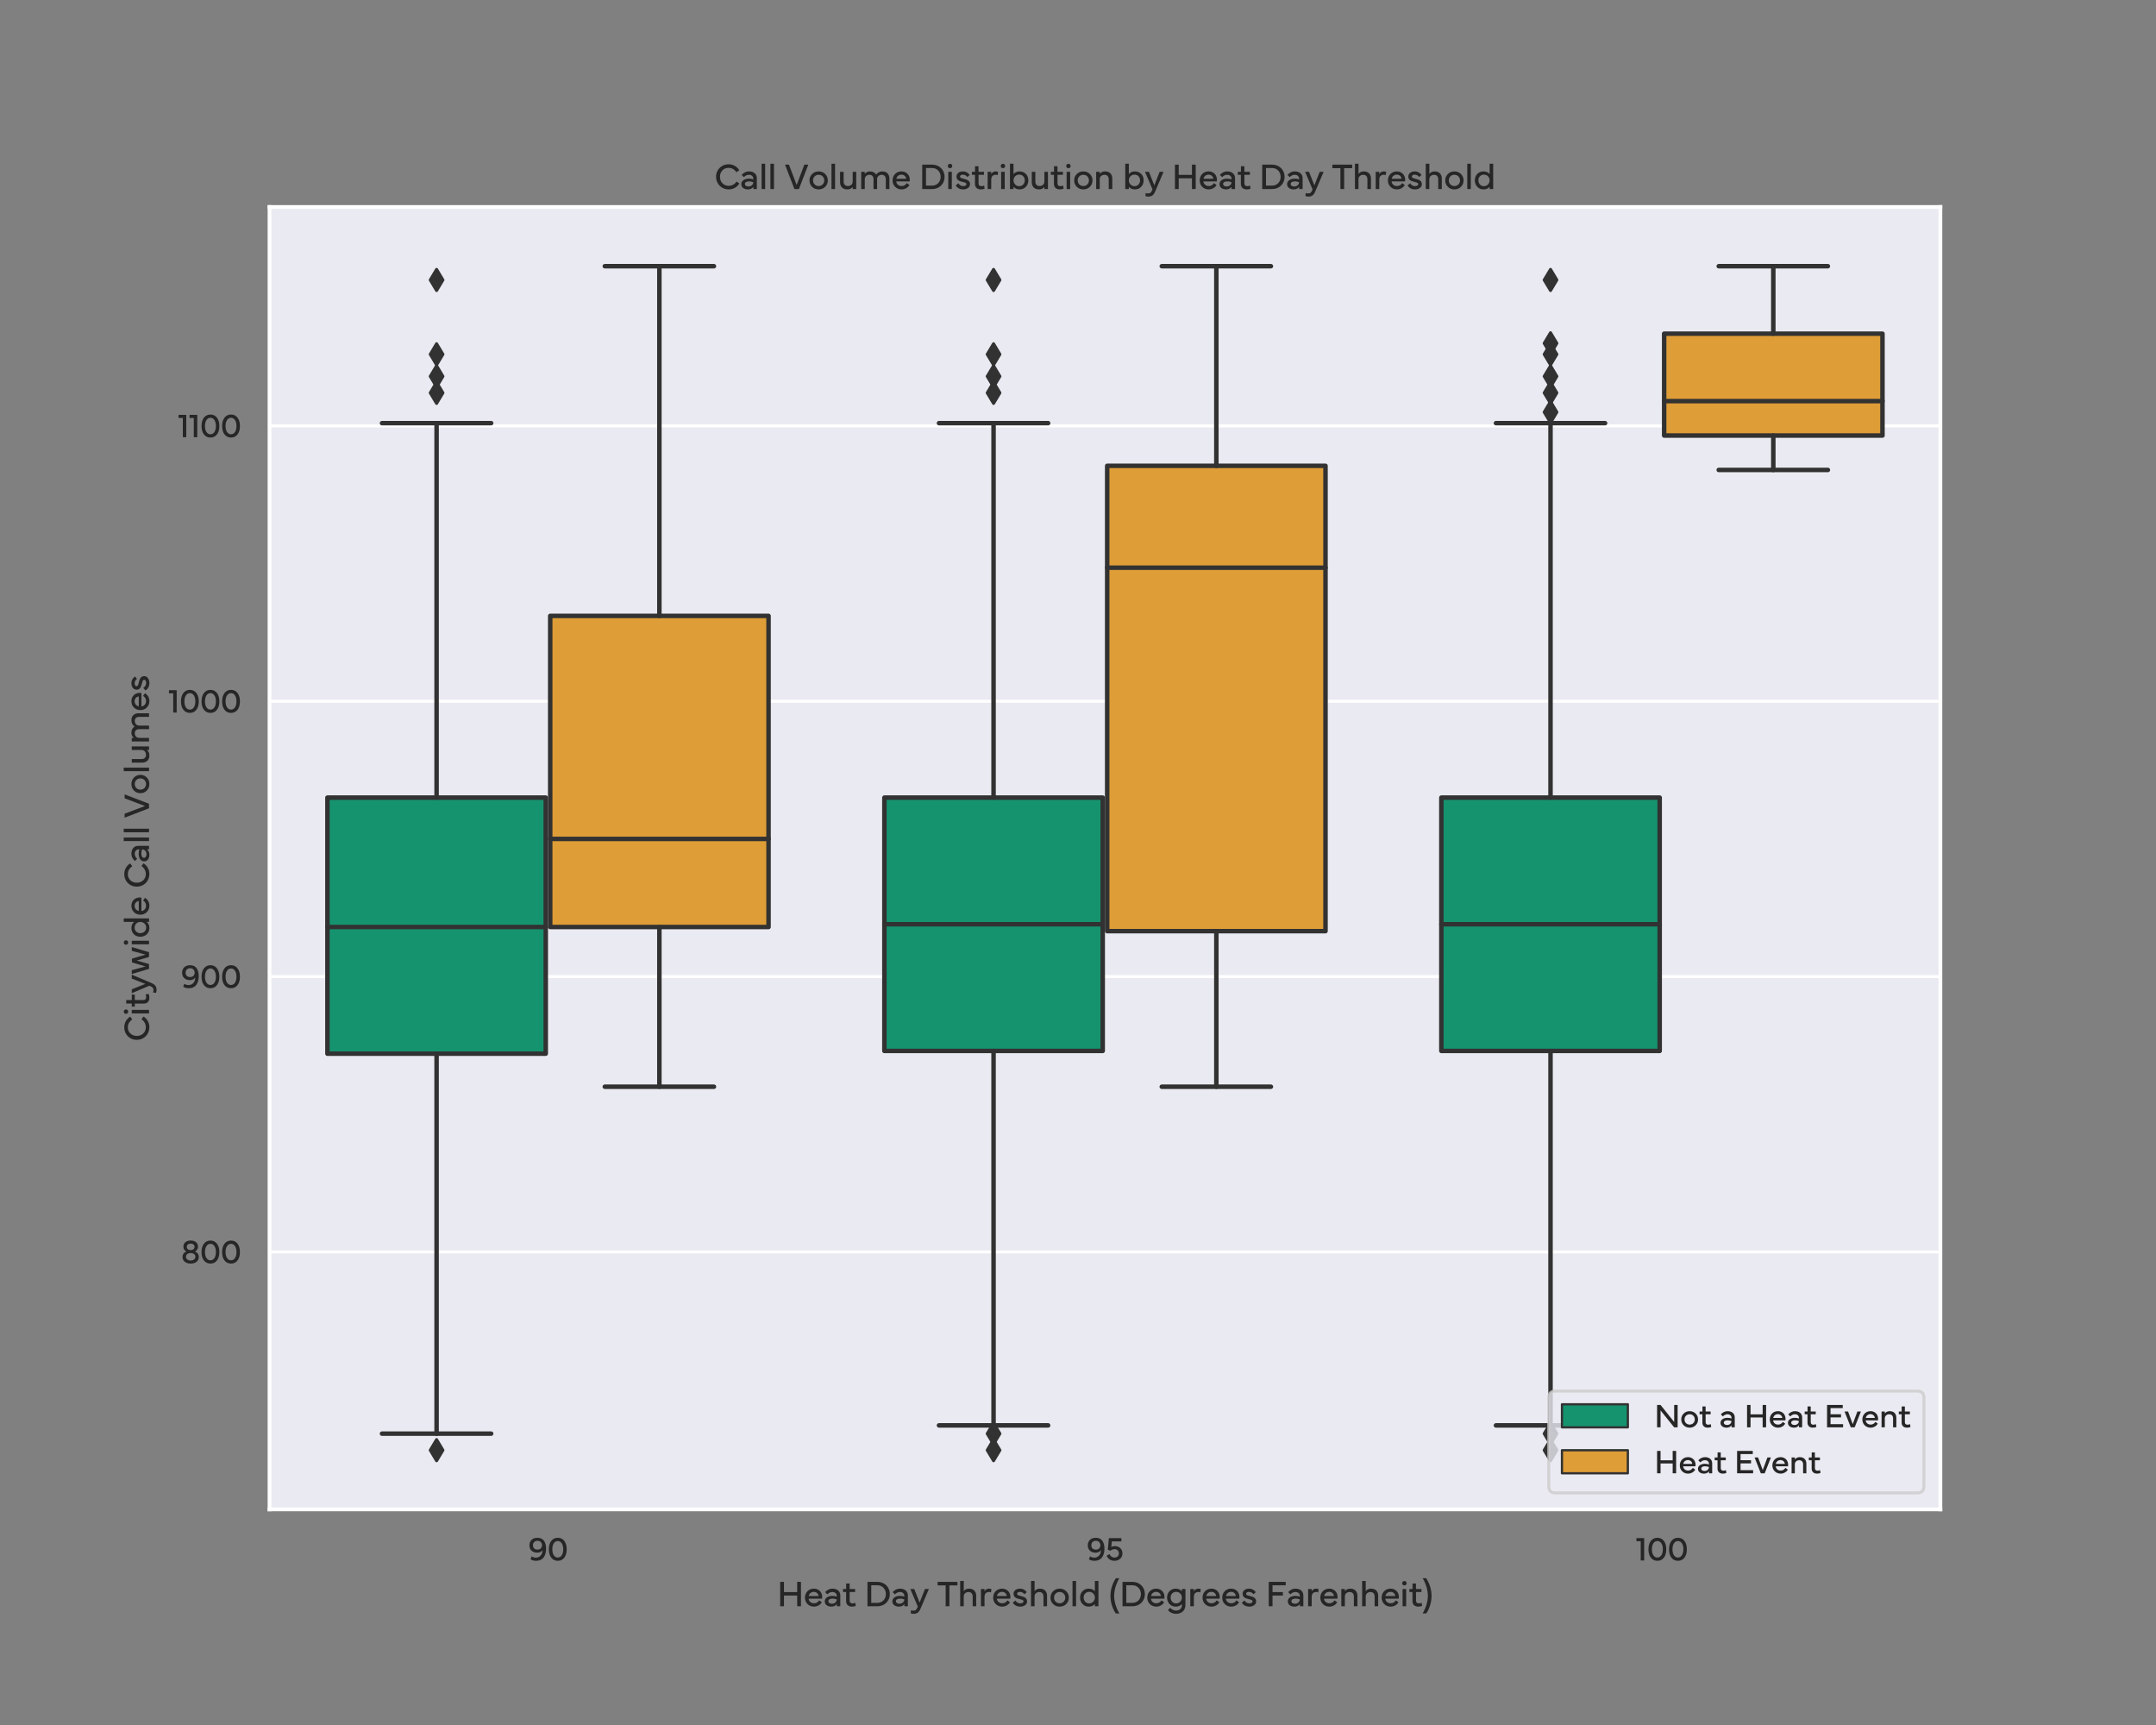 <?xml version="1.0" encoding="utf-8" standalone="no"?>
<!DOCTYPE svg PUBLIC "-//W3C//DTD SVG 1.1//EN"
  "http://www.w3.org/Graphics/SVG/1.1/DTD/svg11.dtd">
<svg xmlns:xlink="http://www.w3.org/1999/xlink" width="720pt" height="576pt" viewBox="0 0 720 576" xmlns="http://www.w3.org/2000/svg" version="1.1">
 <rect x="0" y="0" width="720" height="576" fill="#808080" stroke="none"/>
 <defs>
  <style type="text/css">*{stroke-linejoin: round; stroke-linecap: butt}</style>
 </defs>
 <g id="figure_1">
  <g id="patch_1">
   <path d="M 0 576 
L 720 576 
L 720 0 
L 0 0 
L 0 576 
z
" style="fill: none"/>
  </g>
  <g id="axes_1">
   <g id="patch_2">
    <path d="M 90 504 
L 648 504 
L 648 69.12 
L 90 69.12 
z
" style="fill: #eaeaf2"/>
   </g>
   <g id="matplotlib.axis_1">
    <g id="xtick_1">
     <g id="text_1">
      <!-- 90 -->
      <g style="fill: #262626" transform="translate(176.378 521.062) scale(0.11 -0.11)">
       <defs>
        <path id="Mundial-Regular-39" d="M 1728 1478 
Q 1053 1478 647 1856 
Q 241 2234 241 2866 
Q 241 3531 659 3918 
Q 1078 4306 1769 4306 
Q 2188 4306 2508 4148 
Q 2828 3991 3020 3709 
Q 3213 3428 3308 3067 
Q 3403 2706 3403 2275 
Q 3403 1753 3290 1331 
Q 3178 909 2951 595 
Q 2725 281 2358 109 
Q 1991 -63 1506 -63 
Q 875 -63 450 225 
L 672 781 
Q 1053 538 1463 538 
Q 2006 538 2359 913 
Q 2713 1288 2734 1978 
Q 2588 1734 2325 1606 
Q 2063 1478 1728 1478 
z
M 1794 3734 
Q 1391 3734 1152 3504 
Q 913 3275 913 2888 
Q 913 2488 1144 2273 
Q 1375 2059 1791 2059 
Q 2178 2059 2403 2304 
Q 2628 2550 2628 2878 
Q 2628 3222 2403 3478 
Q 2178 3734 1794 3734 
z
" transform="scale(0.016)"/>
        <path id="Mundial-Regular-30" d="M 3233 529 
Q 2775 -63 2000 -63 
Q 1225 -63 765 529 
Q 306 1122 306 2122 
Q 306 3119 765 3712 
Q 1225 4306 2000 4306 
Q 2775 4306 3233 3712 
Q 3691 3119 3691 2122 
Q 3691 1122 3233 529 
z
M 2000 3688 
Q 1531 3688 1247 3263 
Q 963 2838 963 2122 
Q 963 1403 1247 981 
Q 1531 559 2000 559 
Q 2469 559 2751 982 
Q 3034 1406 3034 2122 
Q 3034 2838 2750 3263 
Q 2466 3688 2000 3688 
z
" transform="scale(0.016)"/>
       </defs>
       <use xlink:href="#Mundial-Regular-39"/>
       <use xlink:href="#Mundial-Regular-30" x="57.959"/>
      </g>
     </g>
    </g>
    <g id="xtick_2">
     <g id="text_2">
      <!-- 95 -->
      <g style="fill: #262626" transform="translate(362.848 521.062) scale(0.11 -0.11)">
       <defs>
        <path id="Mundial-Regular-35" d="M 1669 -63 
Q 1163 -63 772 192 
Q 381 447 197 906 
L 744 1209 
Q 863 906 1111 729 
Q 1359 553 1681 553 
Q 2053 553 2287 775 
Q 2522 997 2522 1331 
Q 2522 1678 2300 1912 
Q 2078 2147 1681 2147 
Q 1253 2147 913 1838 
L 416 2041 
L 616 4244 
L 2988 4244 
L 2988 3622 
L 1178 3622 
L 1075 2528 
Q 1341 2725 1731 2725 
Q 2375 2725 2784 2342 
Q 3194 1959 3194 1331 
Q 3194 713 2758 325 
Q 2322 -63 1669 -63 
z
" transform="scale(0.016)"/>
       </defs>
       <use xlink:href="#Mundial-Regular-39"/>
       <use xlink:href="#Mundial-Regular-35" x="57.959"/>
      </g>
     </g>
    </g>
    <g id="xtick_3">
     <g id="text_3">
      <!-- 100 -->
      <g style="fill: #262626" transform="translate(546.299 521.062) scale(0.11 -0.11)">
       <defs>
        <path id="Mundial-Regular-31" d="M 922 0 
L 922 3650 
L 113 3650 
L 113 4244 
L 1578 4244 
L 1578 0 
L 922 0 
z
" transform="scale(0.016)"/>
       </defs>
       <use xlink:href="#Mundial-Regular-31"/>
       <use xlink:href="#Mundial-Regular-30" x="33.301"/>
       <use xlink:href="#Mundial-Regular-30" x="95.752"/>
      </g>
     </g>
    </g>
    <g id="text_4">
     <!-- Heat Day Threshold (Degrees Farenheit) -->
     <g style="fill: #262626" transform="translate(259.491 536.352) scale(0.12 -0.12)">
      <defs>
       <path id="Mundial-Regular-48" d="M 550 4244 
L 1206 4244 
L 1206 2463 
L 3506 2463 
L 3506 4244 
L 4163 4244 
L 4163 0 
L 3506 0 
L 3506 1869 
L 1206 1869 
L 1206 0 
L 550 0 
L 550 4244 
z
" transform="scale(0.016)"/>
       <path id="Mundial-Regular-65" d="M 256 1497 
Q 256 2172 692 2617 
Q 1128 3063 1806 3063 
Q 2234 3063 2565 2867 
Q 2897 2672 3073 2342 
Q 3250 2013 3250 1609 
Q 3250 1450 3225 1322 
L 897 1322 
Q 919 981 1181 750 
Q 1444 519 1828 519 
Q 2403 519 2728 1031 
L 3184 700 
Q 2981 338 2611 137 
Q 2241 -63 1828 -63 
Q 1150 -63 703 382 
Q 256 828 256 1497 
z
M 913 1784 
L 2622 1784 
Q 2594 2100 2359 2301 
Q 2125 2503 1800 2503 
Q 1459 2503 1215 2303 
Q 972 2103 913 1784 
z
" transform="scale(0.016)"/>
       <path id="Mundial-Regular-61" d="M 275 853 
Q 275 1275 642 1539 
Q 1009 1803 1600 1803 
Q 2063 1803 2356 1663 
L 2356 1825 
Q 2356 2109 2143 2295 
Q 1931 2481 1588 2481 
Q 1331 2481 1106 2361 
Q 881 2241 728 2066 
L 338 2453 
Q 531 2700 873 2881 
Q 1216 3063 1597 3063 
Q 2231 3063 2603 2744 
Q 2975 2425 2975 1878 
L 2975 0 
L 2369 0 
L 2369 388 
Q 2231 175 1984 56 
Q 1738 -63 1434 -63 
Q 928 -63 601 181 
Q 275 425 275 853 
z
M 900 875 
Q 900 675 1076 559 
Q 1253 444 1525 444 
Q 1884 444 2120 659 
Q 2356 875 2356 1188 
Q 2247 1244 2044 1287 
Q 1841 1331 1616 1331 
Q 1300 1331 1100 1218 
Q 900 1106 900 875 
z
" transform="scale(0.016)"/>
       <path id="Mundial-Regular-74" d="M 656 2475 
L 122 2475 
L 122 3000 
L 666 3000 
L 666 3963 
L 1269 3963 
L 1269 3000 
L 2222 3000 
L 2222 2475 
L 1275 2475 
L 1275 975 
Q 1275 741 1403 619 
Q 1531 497 1766 497 
Q 2009 497 2253 600 
L 2334 69 
Q 2081 -63 1678 -63 
Q 1203 -63 929 192 
Q 656 447 656 900 
L 656 2475 
z
" transform="scale(0.016)"/>
       <path id="Mundial-Regular-20" transform="scale(0.016)"/>
       <path id="Mundial-Regular-44" d="M 550 4241 
L 2256 4241 
Q 2878 4241 3376 3966 
Q 3875 3691 4156 3205 
Q 4438 2719 4438 2119 
Q 4438 1516 4156 1031 
Q 3875 547 3376 273 
Q 2878 0 2256 0 
L 550 0 
L 550 4241 
z
M 1206 594 
L 2247 594 
Q 2688 594 3033 795 
Q 3378 997 3564 1344 
Q 3750 1691 3750 2119 
Q 3750 2772 3331 3212 
Q 2913 3653 2247 3653 
L 1206 3653 
L 1206 594 
z
" transform="scale(0.016)"/>
       <path id="Mundial-Regular-79" d="M 1369 -44 
L 75 3000 
L 756 3000 
L 1691 638 
L 2619 3000 
L 3300 3000 
L 1863 -381 
Q 1781 -566 1711 -694 
Q 1641 -822 1536 -947 
Q 1431 -1072 1311 -1147 
Q 1191 -1222 1019 -1267 
Q 847 -1313 631 -1313 
Q 341 -1313 134 -1203 
L 200 -691 
Q 375 -769 603 -769 
Q 888 -769 1041 -634 
Q 1194 -500 1303 -216 
L 1369 -44 
z
" transform="scale(0.016)"/>
       <path id="Mundial-Regular-54" d="M 88 3628 
L 88 4244 
L 3538 4244 
L 3538 3628 
L 2141 3628 
L 2141 0 
L 1488 0 
L 1488 3628 
L 88 3628 
z
" transform="scale(0.016)"/>
       <path id="Mundial-Regular-68" d="M 1094 0 
L 475 0 
L 475 4400 
L 1097 4400 
L 1097 2622 
Q 1141 2691 1211 2758 
Q 1281 2825 1390 2898 
Q 1500 2972 1664 3017 
Q 1828 3063 2019 3063 
Q 2613 3063 2938 2722 
Q 3263 2381 3263 1822 
L 3263 0 
L 2644 0 
L 2644 1691 
Q 2644 2063 2451 2269 
Q 2259 2475 1922 2475 
Q 1566 2475 1330 2264 
Q 1094 2053 1094 1691 
L 1094 0 
z
" transform="scale(0.016)"/>
       <path id="Mundial-Regular-72" d="M 1097 0 
L 475 0 
L 475 3000 
L 1097 3000 
L 1097 2591 
Q 1341 3063 1878 3063 
Q 1981 3063 2084 3044 
Q 2188 3025 2238 3006 
L 2291 2988 
L 2225 2419 
Q 2038 2488 1859 2488 
Q 1722 2488 1598 2447 
Q 1475 2406 1356 2317 
Q 1238 2228 1167 2051 
Q 1097 1875 1097 1634 
L 1097 0 
z
" transform="scale(0.016)"/>
       <path id="Mundial-Regular-73" d="M 244 631 
L 703 1003 
Q 834 772 1050 639 
Q 1266 506 1541 506 
Q 1788 506 1945 597 
Q 2103 688 2103 838 
Q 2103 994 1968 1070 
Q 1834 1147 1478 1228 
Q 1213 1288 1030 1355 
Q 847 1422 689 1528 
Q 531 1634 453 1793 
Q 375 1953 375 2169 
Q 375 2569 694 2816 
Q 1013 3063 1484 3063 
Q 1881 3063 2195 2886 
Q 2509 2709 2672 2444 
L 2256 2088 
Q 1969 2497 1484 2497 
Q 1259 2497 1123 2409 
Q 988 2322 988 2178 
Q 988 2109 1017 2057 
Q 1047 2006 1090 1970 
Q 1134 1934 1229 1900 
Q 1325 1866 1409 1842 
Q 1494 1819 1650 1781 
Q 1916 1716 2097 1645 
Q 2278 1575 2429 1465 
Q 2581 1356 2654 1201 
Q 2728 1047 2728 838 
Q 2728 438 2381 187 
Q 2034 -63 1541 -63 
Q 1106 -63 762 123 
Q 419 309 244 631 
z
" transform="scale(0.016)"/>
       <path id="Mundial-Regular-6f" d="M 2984 387 
Q 2528 -63 1847 -63 
Q 1166 -63 709 387 
Q 253 838 253 1500 
Q 253 2163 709 2613 
Q 1166 3063 1847 3063 
Q 2528 3063 2984 2613 
Q 3441 2163 3441 1500 
Q 3441 838 2984 387 
z
M 1148 2200 
Q 872 1919 872 1500 
Q 872 1081 1148 800 
Q 1425 519 1847 519 
Q 2269 519 2545 800 
Q 2822 1081 2822 1500 
Q 2822 1919 2545 2200 
Q 2269 2481 1847 2481 
Q 1425 2481 1148 2200 
z
" transform="scale(0.016)"/>
       <path id="Mundial-Regular-6c" d="M 1094 4400 
L 1094 0 
L 475 0 
L 475 4400 
L 1094 4400 
z
" transform="scale(0.016)"/>
       <path id="Mundial-Regular-64" d="M 259 1516 
Q 259 2200 689 2631 
Q 1119 3063 1766 3063 
Q 2466 3063 2834 2591 
L 2834 4400 
L 3453 4400 
L 3453 0 
L 2834 0 
L 2834 409 
Q 2466 -63 1766 -63 
Q 1122 -63 690 382 
Q 259 828 259 1516 
z
M 1841 2506 
Q 1416 2506 1147 2222 
Q 878 1938 878 1516 
Q 878 1091 1147 792 
Q 1416 494 1841 494 
Q 2266 494 2548 794 
Q 2831 1094 2831 1516 
Q 2831 1934 2550 2220 
Q 2269 2506 1841 2506 
z
" transform="scale(0.016)"/>
       <path id="Mundial-Regular-28" d="M 272 1813 
Q 272 2409 403 2978 
Q 534 3547 726 3976 
Q 919 4406 1203 4875 
L 1819 4875 
Q 1781 4819 1720 4714 
Q 1659 4609 1504 4279 
Q 1350 3950 1229 3609 
Q 1109 3269 1012 2775 
Q 916 2281 916 1813 
Q 916 1472 966 1119 
Q 1016 766 1097 473 
Q 1178 181 1275 -92 
Q 1372 -366 1470 -572 
Q 1569 -778 1650 -934 
Q 1731 -1091 1781 -1169 
L 1831 -1250 
L 1206 -1250 
Q 813 -728 542 112 
Q 272 953 272 1813 
z
" transform="scale(0.016)"/>
       <path id="Mundial-Regular-67" d="M 1778 -63 
Q 1134 -63 703 382 
Q 272 828 272 1516 
Q 272 2200 701 2631 
Q 1131 3063 1778 3063 
Q 2478 3063 2847 2591 
L 2847 3000 
L 3466 3000 
L 3466 234 
Q 3466 -475 3019 -894 
Q 2572 -1313 1816 -1313 
Q 1403 -1313 1036 -1145 
Q 669 -978 413 -669 
L 819 -266 
Q 1263 -750 1828 -750 
Q 2291 -750 2569 -501 
Q 2847 -253 2847 156 
L 2847 409 
Q 2484 -63 1778 -63 
z
M 1853 2506 
Q 1428 2506 1159 2222 
Q 891 1938 891 1516 
Q 891 1091 1159 792 
Q 1428 494 1853 494 
Q 2278 494 2561 794 
Q 2844 1094 2844 1516 
Q 2844 1934 2562 2220 
Q 2281 2506 1853 2506 
z
" transform="scale(0.016)"/>
       <path id="Mundial-Regular-46" d="M 550 0 
L 550 4244 
L 3503 4244 
L 3503 3647 
L 1206 3647 
L 1206 2463 
L 3009 2463 
L 3009 1866 
L 1206 1866 
L 1206 0 
L 550 0 
z
" transform="scale(0.016)"/>
       <path id="Mundial-Regular-6e" d="M 1094 0 
L 475 0 
L 475 3000 
L 1097 3000 
L 1097 2622 
Q 1141 2691 1211 2758 
Q 1281 2825 1390 2898 
Q 1500 2972 1664 3017 
Q 1828 3063 2019 3063 
Q 2622 3063 2950 2723 
Q 3278 2384 3278 1822 
L 3278 0 
L 2659 0 
L 2659 1691 
Q 2659 2063 2465 2269 
Q 2272 2475 1922 2475 
Q 1566 2475 1330 2264 
Q 1094 2053 1094 1691 
L 1094 0 
z
" transform="scale(0.016)"/>
       <path id="Mundial-Regular-69" d="M 509 3731 
Q 403 3838 403 4006 
Q 403 4175 509 4281 
Q 616 4388 784 4388 
Q 953 4388 1061 4281 
Q 1169 4175 1169 4006 
Q 1169 3838 1061 3731 
Q 953 3625 784 3625 
Q 616 3625 509 3731 
z
M 1094 0 
L 475 0 
L 475 3000 
L 1094 3000 
L 1094 0 
z
" transform="scale(0.016)"/>
       <path id="Mundial-Regular-29" d="M 656 -1250 
L 31 -1250 
Q 69 -1194 130 -1091 
Q 191 -988 348 -656 
Q 506 -325 628 15 
Q 750 356 848 850 
Q 947 1344 947 1813 
Q 947 2153 897 2506 
Q 847 2859 767 3151 
Q 688 3444 592 3717 
Q 497 3991 400 4197 
Q 303 4403 223 4558 
Q 144 4713 94 4794 
L 44 4875 
L 659 4875 
Q 944 4406 1136 3976 
Q 1328 3547 1459 2978 
Q 1591 2409 1591 1813 
Q 1591 953 1320 112 
Q 1050 -728 656 -1250 
z
" transform="scale(0.016)"/>
      </defs>
      <use xlink:href="#Mundial-Regular-48"/>
      <use xlink:href="#Mundial-Regular-65" x="73.633"/>
      <use xlink:href="#Mundial-Regular-61" x="128.467"/>
      <use xlink:href="#Mundial-Regular-74" x="181.738"/>
      <use xlink:href="#Mundial-Regular-20" x="219.922"/>
      <use xlink:href="#Mundial-Regular-44" x="242.871"/>
      <use xlink:href="#Mundial-Regular-61" x="316.504"/>
      <use xlink:href="#Mundial-Regular-79" x="369.775"/>
      <use xlink:href="#Mundial-Regular-20" x="422.51"/>
      <use xlink:href="#Mundial-Regular-54" x="445.459"/>
      <use xlink:href="#Mundial-Regular-68" x="502.1"/>
      <use xlink:href="#Mundial-Regular-72" x="559.863"/>
      <use xlink:href="#Mundial-Regular-65" x="597.412"/>
      <use xlink:href="#Mundial-Regular-73" x="652.246"/>
      <use xlink:href="#Mundial-Regular-68" x="699.219"/>
      <use xlink:href="#Mundial-Regular-6f" x="756.982"/>
      <use xlink:href="#Mundial-Regular-6c" x="814.697"/>
      <use xlink:href="#Mundial-Regular-64" x="839.209"/>
      <use xlink:href="#Mundial-Regular-20" x="900.586"/>
      <use xlink:href="#Mundial-Regular-28" x="923.535"/>
      <use xlink:href="#Mundial-Regular-44" x="952.637"/>
      <use xlink:href="#Mundial-Regular-65" x="1026.27"/>
      <use xlink:href="#Mundial-Regular-67" x="1081.104"/>
      <use xlink:href="#Mundial-Regular-72" x="1142.48"/>
      <use xlink:href="#Mundial-Regular-65" x="1180.029"/>
      <use xlink:href="#Mundial-Regular-65" x="1234.863"/>
      <use xlink:href="#Mundial-Regular-73" x="1289.697"/>
      <use xlink:href="#Mundial-Regular-20" x="1336.67"/>
      <use xlink:href="#Mundial-Regular-46" x="1359.619"/>
      <use xlink:href="#Mundial-Regular-61" x="1417.09"/>
      <use xlink:href="#Mundial-Regular-72" x="1470.361"/>
      <use xlink:href="#Mundial-Regular-65" x="1507.91"/>
      <use xlink:href="#Mundial-Regular-6e" x="1562.744"/>
      <use xlink:href="#Mundial-Regular-68" x="1620.752"/>
      <use xlink:href="#Mundial-Regular-65" x="1678.516"/>
      <use xlink:href="#Mundial-Regular-69" x="1733.35"/>
      <use xlink:href="#Mundial-Regular-74" x="1757.861"/>
      <use xlink:href="#Mundial-Regular-29" x="1796.045"/>
     </g>
    </g>
   </g>
   <g id="matplotlib.axis_2">
    <g id="ytick_1">
     <g id="line2d_1">
      <path d="M 90 418.035 
L 648 418.035 
" clip-path="url(#p128b288a99)" style="fill: none; stroke: #ffffff; stroke-linecap: round"/>
     </g>
     <g id="text_5">
      <!-- 800 -->
      <g style="fill: #262626" transform="translate(60.444 421.817) scale(0.11 -0.11)">
       <defs>
        <path id="Mundial-Regular-38" d="M 1834 -63 
Q 1144 -63 719 282 
Q 294 628 294 1191 
Q 294 1925 1019 2231 
Q 456 2509 456 3147 
Q 456 3675 832 3994 
Q 1209 4313 1834 4313 
Q 2466 4313 2845 3994 
Q 3225 3675 3225 3147 
Q 3225 2844 3079 2603 
Q 2934 2363 2638 2228 
Q 3381 1925 3381 1191 
Q 3381 625 2956 281 
Q 2531 -63 1834 -63 
z
M 1103 3119 
Q 1103 2834 1301 2664 
Q 1500 2494 1834 2494 
Q 2175 2494 2376 2664 
Q 2578 2834 2578 3119 
Q 2578 3384 2373 3557 
Q 2169 3731 1834 3731 
Q 1506 3731 1304 3557 
Q 1103 3384 1103 3119 
z
M 1834 1928 
Q 1431 1928 1190 1740 
Q 950 1553 950 1234 
Q 950 922 1194 719 
Q 1438 516 1834 516 
Q 2241 516 2486 717 
Q 2731 919 2731 1234 
Q 2731 1553 2489 1740 
Q 2247 1928 1834 1928 
z
" transform="scale(0.016)"/>
       </defs>
       <use xlink:href="#Mundial-Regular-38"/>
       <use xlink:href="#Mundial-Regular-30" x="57.422"/>
       <use xlink:href="#Mundial-Regular-30" x="119.873"/>
      </g>
     </g>
    </g>
    <g id="ytick_2">
     <g id="line2d_2">
      <path d="M 90 326.095 
L 648 326.095 
" clip-path="url(#p128b288a99)" style="fill: none; stroke: #ffffff; stroke-linecap: round"/>
     </g>
     <g id="text_6">
      <!-- 900 -->
      <g style="fill: #262626" transform="translate(60.385 329.876) scale(0.11 -0.11)">
       <use xlink:href="#Mundial-Regular-39"/>
       <use xlink:href="#Mundial-Regular-30" x="57.959"/>
       <use xlink:href="#Mundial-Regular-30" x="120.41"/>
      </g>
     </g>
    </g>
    <g id="ytick_3">
     <g id="line2d_3">
      <path d="M 90 234.154 
L 648 234.154 
" clip-path="url(#p128b288a99)" style="fill: none; stroke: #ffffff; stroke-linecap: round"/>
     </g>
     <g id="text_7">
      <!-- 1000 -->
      <g style="fill: #262626" transform="translate(56.228 237.935) scale(0.11 -0.11)">
       <use xlink:href="#Mundial-Regular-31"/>
       <use xlink:href="#Mundial-Regular-30" x="33.301"/>
       <use xlink:href="#Mundial-Regular-30" x="95.752"/>
       <use xlink:href="#Mundial-Regular-30" x="158.203"/>
      </g>
     </g>
    </g>
    <g id="ytick_4">
     <g id="line2d_4">
      <path d="M 90 142.213 
L 648 142.213 
" clip-path="url(#p128b288a99)" style="fill: none; stroke: #ffffff; stroke-linecap: round"/>
     </g>
     <g id="text_8">
      <!-- 1100 -->
      <g style="fill: #262626" transform="translate(59.435 145.994) scale(0.11 -0.11)">
       <use xlink:href="#Mundial-Regular-31"/>
       <use xlink:href="#Mundial-Regular-31" x="33.301"/>
       <use xlink:href="#Mundial-Regular-30" x="66.602"/>
       <use xlink:href="#Mundial-Regular-30" x="129.053"/>
      </g>
     </g>
    </g>
    <g id="text_9">
     <!-- Citywide Call Volumes -->
     <g style="fill: #262626" transform="translate(49.766 347.742) rotate(-90) scale(0.12 -0.12)">
      <defs>
       <path id="Mundial-Regular-43" d="M 272 2122 
Q 272 2731 559 3232 
Q 847 3734 1347 4020 
Q 1847 4306 2453 4306 
Q 3031 4306 3522 4034 
Q 4013 3763 4319 3272 
L 3809 2916 
Q 3300 3684 2453 3684 
Q 1800 3684 1379 3243 
Q 959 2803 959 2122 
Q 959 1441 1386 1000 
Q 1813 559 2469 559 
Q 2891 559 3242 751 
Q 3594 944 3844 1309 
L 4334 969 
Q 4034 481 3543 209 
Q 3053 -63 2469 -63 
Q 2013 -63 1606 106 
Q 1200 275 908 564 
Q 616 853 444 1259 
Q 272 1666 272 2122 
z
" transform="scale(0.016)"/>
       <path id="Mundial-Regular-77" d="M 1006 0 
L 122 3000 
L 775 3000 
L 1434 606 
L 2134 2969 
L 2791 2969 
L 3491 606 
L 4150 3000 
L 4803 3000 
L 3919 0 
L 3075 0 
L 2463 2134 
L 1850 0 
L 1006 0 
z
" transform="scale(0.016)"/>
       <path id="Mundial-Regular-56" d="M 1684 0 
L 50 4244 
L 734 4244 
L 2075 700 
L 3416 4244 
L 4100 4244 
L 2466 0 
L 1684 0 
z
" transform="scale(0.016)"/>
       <path id="Mundial-Regular-75" d="M 434 3000 
L 1053 3000 
L 1053 1309 
Q 1053 938 1247 731 
Q 1441 525 1784 525 
Q 2150 525 2389 736 
Q 2628 947 2628 1309 
L 2628 3000 
L 3247 3000 
L 3247 0 
L 2625 0 
L 2625 378 
Q 2581 309 2511 242 
Q 2441 175 2330 101 
Q 2219 28 2050 -17 
Q 1881 -63 1688 -63 
Q 1088 -63 761 276 
Q 434 616 434 1178 
L 434 3000 
z
" transform="scale(0.016)"/>
       <path id="Mundial-Regular-6d" d="M 475 0 
L 475 3000 
L 1097 3000 
L 1097 2622 
Q 1141 2691 1209 2758 
Q 1278 2825 1387 2898 
Q 1497 2972 1658 3017 
Q 1819 3063 2006 3063 
Q 2384 3063 2656 2916 
Q 2928 2769 3075 2503 
Q 3222 2744 3503 2903 
Q 3784 3063 4147 3063 
Q 4734 3063 5056 2722 
Q 5378 2381 5378 1822 
L 5378 0 
L 4756 0 
L 4756 1691 
Q 4756 2063 4568 2269 
Q 4381 2475 4050 2475 
Q 3709 2475 3479 2273 
Q 3250 2072 3238 1728 
L 3238 0 
L 2616 0 
L 2616 1691 
Q 2616 2063 2428 2269 
Q 2241 2475 1909 2475 
Q 1563 2475 1330 2264 
Q 1097 2053 1097 1691 
L 1097 0 
L 475 0 
z
" transform="scale(0.016)"/>
      </defs>
      <use xlink:href="#Mundial-Regular-43"/>
      <use xlink:href="#Mundial-Regular-69" x="70.264"/>
      <use xlink:href="#Mundial-Regular-74" x="94.775"/>
      <use xlink:href="#Mundial-Regular-79" x="132.959"/>
      <use xlink:href="#Mundial-Regular-77" x="185.693"/>
      <use xlink:href="#Mundial-Regular-69" x="262.646"/>
      <use xlink:href="#Mundial-Regular-64" x="287.158"/>
      <use xlink:href="#Mundial-Regular-65" x="348.535"/>
      <use xlink:href="#Mundial-Regular-20" x="403.369"/>
      <use xlink:href="#Mundial-Regular-43" x="426.318"/>
      <use xlink:href="#Mundial-Regular-61" x="496.582"/>
      <use xlink:href="#Mundial-Regular-6c" x="549.854"/>
      <use xlink:href="#Mundial-Regular-6c" x="574.365"/>
      <use xlink:href="#Mundial-Regular-20" x="598.877"/>
      <use xlink:href="#Mundial-Regular-56" x="621.826"/>
      <use xlink:href="#Mundial-Regular-6f" x="686.67"/>
      <use xlink:href="#Mundial-Regular-6c" x="744.385"/>
      <use xlink:href="#Mundial-Regular-75" x="768.896"/>
      <use xlink:href="#Mundial-Regular-6d" x="827.051"/>
      <use xlink:href="#Mundial-Regular-65" x="917.871"/>
      <use xlink:href="#Mundial-Regular-73" x="972.705"/>
     </g>
    </g>
   </g>
   <g id="patch_3">
    <path d="M 109.344 351.838 
L 182.256 351.838 
L 182.256 266.333 
L 109.344 266.333 
L 109.344 351.838 
z
" clip-path="url(#p128b288a99)" style="fill: #15936f; stroke: #323232; stroke-width: 1.5; stroke-linejoin: miter"/>
   </g>
   <g id="patch_4">
    <path d="M 183.744 309.545 
L 256.656 309.545 
L 256.656 205.652 
L 183.744 205.652 
L 183.744 309.545 
z
" clip-path="url(#p128b288a99)" style="fill: #de9d37; stroke: #323232; stroke-width: 1.5; stroke-linejoin: miter"/>
   </g>
   <g id="patch_5">
    <path d="M 295.344 350.919 
L 368.256 350.919 
L 368.256 266.333 
L 295.344 266.333 
L 295.344 350.919 
z
" clip-path="url(#p128b288a99)" style="fill: #15936f; stroke: #323232; stroke-width: 1.5; stroke-linejoin: miter"/>
   </g>
   <g id="patch_6">
    <path d="M 369.744 310.924 
L 442.656 310.924 
L 442.656 155.544 
L 369.744 155.544 
L 369.744 310.924 
z
" clip-path="url(#p128b288a99)" style="fill: #de9d37; stroke: #323232; stroke-width: 1.5; stroke-linejoin: miter"/>
   </g>
   <g id="patch_7">
    <path d="M 481.344 350.919 
L 554.256 350.919 
L 554.256 266.333 
L 481.344 266.333 
L 481.344 350.919 
z
" clip-path="url(#p128b288a99)" style="fill: #15936f; stroke: #323232; stroke-width: 1.5; stroke-linejoin: miter"/>
   </g>
   <g id="patch_8">
    <path d="M 555.744 145.431 
L 628.656 145.431 
L 628.656 111.413 
L 555.744 111.413 
L 555.744 145.431 
z
" clip-path="url(#p128b288a99)" style="fill: #de9d37; stroke: #323232; stroke-width: 1.5; stroke-linejoin: miter"/>
   </g>
   <g id="patch_9">
    <path d="M 183 1153.562 
L 183 1153.562 
L 183 1153.562 
L 183 1153.562 
z
" clip-path="url(#p128b288a99)" style="fill: #15936f; stroke: #323232; stroke-width: 0.75; stroke-linejoin: miter"/>
   </g>
   <g id="patch_10">
    <path d="M 183 1153.562 
L 183 1153.562 
L 183 1153.562 
L 183 1153.562 
z
" clip-path="url(#p128b288a99)" style="fill: #de9d37; stroke: #323232; stroke-width: 0.75; stroke-linejoin: miter"/>
   </g>
   <g id="line2d_5">
    <path d="M 145.8 351.838 
L 145.8 478.716 
" clip-path="url(#p128b288a99)" style="fill: none; stroke: #323232; stroke-width: 1.5; stroke-linecap: round"/>
   </g>
   <g id="line2d_6">
    <path d="M 145.8 266.333 
L 145.8 141.294 
" clip-path="url(#p128b288a99)" style="fill: none; stroke: #323232; stroke-width: 1.5; stroke-linecap: round"/>
   </g>
   <g id="line2d_7">
    <path d="M 127.572 478.716 
L 164.028 478.716 
" clip-path="url(#p128b288a99)" style="fill: none; stroke: #323232; stroke-width: 1.5; stroke-linecap: round"/>
   </g>
   <g id="line2d_8">
    <path d="M 127.572 141.294 
L 164.028 141.294 
" clip-path="url(#p128b288a99)" style="fill: none; stroke: #323232; stroke-width: 1.5; stroke-linecap: round"/>
   </g>
   <g id="line2d_9">
    <defs>
     <path id="m04fb2387b1" d="M -0 3.536 
L 2.121 0 
L -0 -3.536 
L -2.121 -0 
z
" style="stroke: #323232; stroke-linejoin: miter"/>
    </defs>
    <g clip-path="url(#p128b288a99)">
     <use xlink:href="#m04fb2387b1" x="145.8" y="484.233" style="fill: #323232; stroke: #323232; stroke-linejoin: miter"/>
     <use xlink:href="#m04fb2387b1" x="145.8" y="93.484" style="fill: #323232; stroke: #323232; stroke-linejoin: miter"/>
     <use xlink:href="#m04fb2387b1" x="145.8" y="125.664" style="fill: #323232; stroke: #323232; stroke-linejoin: miter"/>
     <use xlink:href="#m04fb2387b1" x="145.8" y="118.308" style="fill: #323232; stroke: #323232; stroke-linejoin: miter"/>
     <use xlink:href="#m04fb2387b1" x="145.8" y="131.18" style="fill: #323232; stroke: #323232; stroke-linejoin: miter"/>
    </g>
   </g>
   <g id="line2d_10">
    <path d="M 220.2 309.545 
L 220.2 362.871 
" clip-path="url(#p128b288a99)" style="fill: none; stroke: #323232; stroke-width: 1.5; stroke-linecap: round"/>
   </g>
   <g id="line2d_11">
    <path d="M 220.2 205.652 
L 220.2 88.887 
" clip-path="url(#p128b288a99)" style="fill: none; stroke: #323232; stroke-width: 1.5; stroke-linecap: round"/>
   </g>
   <g id="line2d_12">
    <path d="M 201.972 362.871 
L 238.428 362.871 
" clip-path="url(#p128b288a99)" style="fill: none; stroke: #323232; stroke-width: 1.5; stroke-linecap: round"/>
   </g>
   <g id="line2d_13">
    <path d="M 201.972 88.887 
L 238.428 88.887 
" clip-path="url(#p128b288a99)" style="fill: none; stroke: #323232; stroke-width: 1.5; stroke-linecap: round"/>
   </g>
   <g id="line2d_14"/>
   <g id="line2d_15">
    <path d="M 331.8 350.919 
L 331.8 475.958 
" clip-path="url(#p128b288a99)" style="fill: none; stroke: #323232; stroke-width: 1.5; stroke-linecap: round"/>
   </g>
   <g id="line2d_16">
    <path d="M 331.8 266.333 
L 331.8 141.294 
" clip-path="url(#p128b288a99)" style="fill: none; stroke: #323232; stroke-width: 1.5; stroke-linecap: round"/>
   </g>
   <g id="line2d_17">
    <path d="M 313.572 475.958 
L 350.028 475.958 
" clip-path="url(#p128b288a99)" style="fill: none; stroke: #323232; stroke-width: 1.5; stroke-linecap: round"/>
   </g>
   <g id="line2d_18">
    <path d="M 313.572 141.294 
L 350.028 141.294 
" clip-path="url(#p128b288a99)" style="fill: none; stroke: #323232; stroke-width: 1.5; stroke-linecap: round"/>
   </g>
   <g id="line2d_19">
    <g clip-path="url(#p128b288a99)">
     <use xlink:href="#m04fb2387b1" x="331.8" y="478.716" style="fill: #323232; stroke: #323232; stroke-linejoin: miter"/>
     <use xlink:href="#m04fb2387b1" x="331.8" y="484.233" style="fill: #323232; stroke: #323232; stroke-linejoin: miter"/>
     <use xlink:href="#m04fb2387b1" x="331.8" y="93.484" style="fill: #323232; stroke: #323232; stroke-linejoin: miter"/>
     <use xlink:href="#m04fb2387b1" x="331.8" y="125.664" style="fill: #323232; stroke: #323232; stroke-linejoin: miter"/>
     <use xlink:href="#m04fb2387b1" x="331.8" y="118.308" style="fill: #323232; stroke: #323232; stroke-linejoin: miter"/>
     <use xlink:href="#m04fb2387b1" x="331.8" y="131.18" style="fill: #323232; stroke: #323232; stroke-linejoin: miter"/>
    </g>
   </g>
   <g id="line2d_20">
    <path d="M 406.2 310.924 
L 406.2 362.871 
" clip-path="url(#p128b288a99)" style="fill: none; stroke: #323232; stroke-width: 1.5; stroke-linecap: round"/>
   </g>
   <g id="line2d_21">
    <path d="M 406.2 155.544 
L 406.2 88.887 
" clip-path="url(#p128b288a99)" style="fill: none; stroke: #323232; stroke-width: 1.5; stroke-linecap: round"/>
   </g>
   <g id="line2d_22">
    <path d="M 387.972 362.871 
L 424.428 362.871 
" clip-path="url(#p128b288a99)" style="fill: none; stroke: #323232; stroke-width: 1.5; stroke-linecap: round"/>
   </g>
   <g id="line2d_23">
    <path d="M 387.972 88.887 
L 424.428 88.887 
" clip-path="url(#p128b288a99)" style="fill: none; stroke: #323232; stroke-width: 1.5; stroke-linecap: round"/>
   </g>
   <g id="line2d_24"/>
   <g id="line2d_25">
    <path d="M 517.8 350.919 
L 517.8 475.958 
" clip-path="url(#p128b288a99)" style="fill: none; stroke: #323232; stroke-width: 1.5; stroke-linecap: round"/>
   </g>
   <g id="line2d_26">
    <path d="M 517.8 266.333 
L 517.8 141.294 
" clip-path="url(#p128b288a99)" style="fill: none; stroke: #323232; stroke-width: 1.5; stroke-linecap: round"/>
   </g>
   <g id="line2d_27">
    <path d="M 499.572 475.958 
L 536.028 475.958 
" clip-path="url(#p128b288a99)" style="fill: none; stroke: #323232; stroke-width: 1.5; stroke-linecap: round"/>
   </g>
   <g id="line2d_28">
    <path d="M 499.572 141.294 
L 536.028 141.294 
" clip-path="url(#p128b288a99)" style="fill: none; stroke: #323232; stroke-width: 1.5; stroke-linecap: round"/>
   </g>
   <g id="line2d_29">
    <g clip-path="url(#p128b288a99)">
     <use xlink:href="#m04fb2387b1" x="517.8" y="478.716" style="fill: #323232; stroke: #323232; stroke-linejoin: miter"/>
     <use xlink:href="#m04fb2387b1" x="517.8" y="484.233" style="fill: #323232; stroke: #323232; stroke-linejoin: miter"/>
     <use xlink:href="#m04fb2387b1" x="517.8" y="93.484" style="fill: #323232; stroke: #323232; stroke-linejoin: miter"/>
     <use xlink:href="#m04fb2387b1" x="517.8" y="125.664" style="fill: #323232; stroke: #323232; stroke-linejoin: miter"/>
     <use xlink:href="#m04fb2387b1" x="517.8" y="118.308" style="fill: #323232; stroke: #323232; stroke-linejoin: miter"/>
     <use xlink:href="#m04fb2387b1" x="517.8" y="131.18" style="fill: #323232; stroke: #323232; stroke-linejoin: miter"/>
     <use xlink:href="#m04fb2387b1" x="517.8" y="114.631" style="fill: #323232; stroke: #323232; stroke-linejoin: miter"/>
     <use xlink:href="#m04fb2387b1" x="517.8" y="137.616" style="fill: #323232; stroke: #323232; stroke-linejoin: miter"/>
    </g>
   </g>
   <g id="line2d_30">
    <path d="M 592.2 145.431 
L 592.2 156.923 
" clip-path="url(#p128b288a99)" style="fill: none; stroke: #323232; stroke-width: 1.5; stroke-linecap: round"/>
   </g>
   <g id="line2d_31">
    <path d="M 592.2 111.413 
L 592.2 88.887 
" clip-path="url(#p128b288a99)" style="fill: none; stroke: #323232; stroke-width: 1.5; stroke-linecap: round"/>
   </g>
   <g id="line2d_32">
    <path d="M 573.972 156.923 
L 610.428 156.923 
" clip-path="url(#p128b288a99)" style="fill: none; stroke: #323232; stroke-width: 1.5; stroke-linecap: round"/>
   </g>
   <g id="line2d_33">
    <path d="M 573.972 88.887 
L 610.428 88.887 
" clip-path="url(#p128b288a99)" style="fill: none; stroke: #323232; stroke-width: 1.5; stroke-linecap: round"/>
   </g>
   <g id="line2d_34"/>
   <g id="line2d_35">
    <path d="M 109.344 309.545 
L 182.256 309.545 
" clip-path="url(#p128b288a99)" style="fill: none; stroke: #323232; stroke-width: 1.5; stroke-linecap: round"/>
   </g>
   <g id="line2d_36">
    <path d="M 183.744 280.124 
L 256.656 280.124 
" clip-path="url(#p128b288a99)" style="fill: none; stroke: #323232; stroke-width: 1.5; stroke-linecap: round"/>
   </g>
   <g id="line2d_37">
    <path d="M 295.344 308.626 
L 368.256 308.626 
" clip-path="url(#p128b288a99)" style="fill: none; stroke: #323232; stroke-width: 1.5; stroke-linecap: round"/>
   </g>
   <g id="line2d_38">
    <path d="M 369.744 189.562 
L 442.656 189.562 
" clip-path="url(#p128b288a99)" style="fill: none; stroke: #323232; stroke-width: 1.5; stroke-linecap: round"/>
   </g>
   <g id="line2d_39">
    <path d="M 481.344 308.626 
L 554.256 308.626 
" clip-path="url(#p128b288a99)" style="fill: none; stroke: #323232; stroke-width: 1.5; stroke-linecap: round"/>
   </g>
   <g id="line2d_40">
    <path d="M 555.744 133.938 
L 628.656 133.938 
" clip-path="url(#p128b288a99)" style="fill: none; stroke: #323232; stroke-width: 1.5; stroke-linecap: round"/>
   </g>
   <g id="patch_11">
    <path d="M 90 504 
L 90 69.12 
" style="fill: none; stroke: #ffffff; stroke-width: 1.25; stroke-linejoin: miter; stroke-linecap: square"/>
   </g>
   <g id="patch_12">
    <path d="M 648 504 
L 648 69.12 
" style="fill: none; stroke: #ffffff; stroke-width: 1.25; stroke-linejoin: miter; stroke-linecap: square"/>
   </g>
   <g id="patch_13">
    <path d="M 90 504 
L 648 504 
" style="fill: none; stroke: #ffffff; stroke-width: 1.25; stroke-linejoin: miter; stroke-linecap: square"/>
   </g>
   <g id="patch_14">
    <path d="M 90 69.12 
L 648 69.12 
" style="fill: none; stroke: #ffffff; stroke-width: 1.25; stroke-linejoin: miter; stroke-linecap: square"/>
   </g>
   <g id="text_10">
    <!-- Call Volume Distribution by Heat Day Threshold -->
    <g style="fill: #262626" transform="translate(238.601 63.12) scale(0.12 -0.12)">
     <defs>
      <path id="Mundial-Regular-62" d="M 475 0 
L 475 4400 
L 1094 4400 
L 1094 2591 
Q 1463 3063 2163 3063 
Q 2809 3063 3239 2631 
Q 3669 2200 3669 1516 
Q 3669 828 3237 382 
Q 2806 -63 2163 -63 
Q 1463 -63 1094 409 
L 1094 0 
L 475 0 
z
M 1097 1516 
Q 1097 1094 1380 794 
Q 1663 494 2088 494 
Q 2513 494 2781 792 
Q 3050 1091 3050 1516 
Q 3050 1938 2781 2222 
Q 2513 2506 2088 2506 
Q 1659 2506 1378 2220 
Q 1097 1934 1097 1516 
z
" transform="scale(0.016)"/>
     </defs>
     <use xlink:href="#Mundial-Regular-43"/>
     <use xlink:href="#Mundial-Regular-61" x="70.264"/>
     <use xlink:href="#Mundial-Regular-6c" x="123.535"/>
     <use xlink:href="#Mundial-Regular-6c" x="148.047"/>
     <use xlink:href="#Mundial-Regular-20" x="172.559"/>
     <use xlink:href="#Mundial-Regular-56" x="195.508"/>
     <use xlink:href="#Mundial-Regular-6f" x="260.352"/>
     <use xlink:href="#Mundial-Regular-6c" x="318.066"/>
     <use xlink:href="#Mundial-Regular-75" x="342.578"/>
     <use xlink:href="#Mundial-Regular-6d" x="400.732"/>
     <use xlink:href="#Mundial-Regular-65" x="491.553"/>
     <use xlink:href="#Mundial-Regular-20" x="546.387"/>
     <use xlink:href="#Mundial-Regular-44" x="569.336"/>
     <use xlink:href="#Mundial-Regular-69" x="642.969"/>
     <use xlink:href="#Mundial-Regular-73" x="667.48"/>
     <use xlink:href="#Mundial-Regular-74" x="714.453"/>
     <use xlink:href="#Mundial-Regular-72" x="752.637"/>
     <use xlink:href="#Mundial-Regular-69" x="790.186"/>
     <use xlink:href="#Mundial-Regular-62" x="814.697"/>
     <use xlink:href="#Mundial-Regular-75" x="876.074"/>
     <use xlink:href="#Mundial-Regular-74" x="934.229"/>
     <use xlink:href="#Mundial-Regular-69" x="972.412"/>
     <use xlink:href="#Mundial-Regular-6f" x="996.924"/>
     <use xlink:href="#Mundial-Regular-6e" x="1054.639"/>
     <use xlink:href="#Mundial-Regular-20" x="1112.646"/>
     <use xlink:href="#Mundial-Regular-62" x="1135.596"/>
     <use xlink:href="#Mundial-Regular-79" x="1196.973"/>
     <use xlink:href="#Mundial-Regular-20" x="1249.707"/>
     <use xlink:href="#Mundial-Regular-48" x="1272.656"/>
     <use xlink:href="#Mundial-Regular-65" x="1346.289"/>
     <use xlink:href="#Mundial-Regular-61" x="1401.123"/>
     <use xlink:href="#Mundial-Regular-74" x="1454.395"/>
     <use xlink:href="#Mundial-Regular-20" x="1492.578"/>
     <use xlink:href="#Mundial-Regular-44" x="1515.527"/>
     <use xlink:href="#Mundial-Regular-61" x="1589.16"/>
     <use xlink:href="#Mundial-Regular-79" x="1642.432"/>
     <use xlink:href="#Mundial-Regular-20" x="1695.166"/>
     <use xlink:href="#Mundial-Regular-54" x="1718.115"/>
     <use xlink:href="#Mundial-Regular-68" x="1774.756"/>
     <use xlink:href="#Mundial-Regular-72" x="1832.52"/>
     <use xlink:href="#Mundial-Regular-65" x="1870.068"/>
     <use xlink:href="#Mundial-Regular-73" x="1924.902"/>
     <use xlink:href="#Mundial-Regular-68" x="1971.875"/>
     <use xlink:href="#Mundial-Regular-6f" x="2029.639"/>
     <use xlink:href="#Mundial-Regular-6c" x="2087.354"/>
     <use xlink:href="#Mundial-Regular-64" x="2111.865"/>
    </g>
   </g>
   <g id="legend_1">
    <g id="patch_15">
     <path d="M 519.422 498.5 
L 640.3 498.5 
Q 642.5 498.5 642.5 496.3 
L 642.5 466.703 
Q 642.5 464.503 640.3 464.503 
L 519.422 464.503 
Q 517.222 464.503 517.222 466.703 
L 517.222 496.3 
Q 517.222 498.5 519.422 498.5 
z
" style="fill: #eaeaf2; opacity: 0.8; stroke: #cccccc; stroke-linejoin: miter"/>
    </g>
    <g id="patch_16">
     <path d="M 521.622 476.603 
L 543.622 476.603 
L 543.622 468.903 
L 521.622 468.903 
z
" style="fill: #15936f; stroke: #323232; stroke-width: 0.75; stroke-linejoin: miter"/>
    </g>
    <g id="text_11">
     <!-- Not a Heat Event -->
     <g style="fill: #262626" transform="translate(552.422 476.603) scale(0.11 -0.11)">
      <defs>
       <path id="Mundial-Regular-4e" d="M 1206 0 
L 550 0 
L 550 4244 
L 1206 4244 
L 3791 1009 
L 3791 4244 
L 4447 4244 
L 4447 0 
L 3784 0 
L 1206 3203 
L 1206 0 
z
" transform="scale(0.016)"/>
       <path id="Mundial-Regular-45" d="M 550 0 
L 550 4244 
L 3525 4244 
L 3525 3647 
L 1206 3647 
L 1206 2478 
L 3197 2478 
L 3197 1881 
L 1206 1881 
L 1206 597 
L 3591 597 
L 3591 0 
L 550 0 
z
" transform="scale(0.016)"/>
       <path id="Mundial-Regular-76" d="M 1278 0 
L 97 3000 
L 763 3000 
L 1647 606 
L 2531 3000 
L 3197 3000 
L 2016 0 
L 1278 0 
z
" transform="scale(0.016)"/>
      </defs>
      <use xlink:href="#Mundial-Regular-4e"/>
      <use xlink:href="#Mundial-Regular-6f" x="78.076"/>
      <use xlink:href="#Mundial-Regular-74" x="135.791"/>
      <use xlink:href="#Mundial-Regular-20" x="173.975"/>
      <use xlink:href="#Mundial-Regular-61" x="196.924"/>
      <use xlink:href="#Mundial-Regular-20" x="250.195"/>
      <use xlink:href="#Mundial-Regular-48" x="273.145"/>
      <use xlink:href="#Mundial-Regular-65" x="346.777"/>
      <use xlink:href="#Mundial-Regular-61" x="401.611"/>
      <use xlink:href="#Mundial-Regular-74" x="454.883"/>
      <use xlink:href="#Mundial-Regular-20" x="493.066"/>
      <use xlink:href="#Mundial-Regular-45" x="516.016"/>
      <use xlink:href="#Mundial-Regular-76" x="576.367"/>
      <use xlink:href="#Mundial-Regular-65" x="627.832"/>
      <use xlink:href="#Mundial-Regular-6e" x="682.666"/>
      <use xlink:href="#Mundial-Regular-74" x="740.674"/>
     </g>
    </g>
    <g id="patch_17">
     <path d="M 521.622 491.952 
L 543.622 491.952 
L 543.622 484.252 
L 521.622 484.252 
z
" style="fill: #de9d37; stroke: #323232; stroke-width: 0.75; stroke-linejoin: miter"/>
    </g>
    <g id="text_12">
     <!-- Heat Event -->
     <g style="fill: #262626" transform="translate(552.422 491.952) scale(0.11 -0.11)">
      <use xlink:href="#Mundial-Regular-48"/>
      <use xlink:href="#Mundial-Regular-65" x="73.633"/>
      <use xlink:href="#Mundial-Regular-61" x="128.467"/>
      <use xlink:href="#Mundial-Regular-74" x="181.738"/>
      <use xlink:href="#Mundial-Regular-20" x="219.922"/>
      <use xlink:href="#Mundial-Regular-45" x="242.871"/>
      <use xlink:href="#Mundial-Regular-76" x="303.223"/>
      <use xlink:href="#Mundial-Regular-65" x="354.688"/>
      <use xlink:href="#Mundial-Regular-6e" x="409.521"/>
      <use xlink:href="#Mundial-Regular-74" x="467.529"/>
     </g>
    </g>
   </g>
  </g>
 </g>
 <defs>
  <clipPath id="p128b288a99">
   <rect x="90" y="69.12" width="558" height="434.88"/>
  </clipPath>
 </defs>
</svg>
